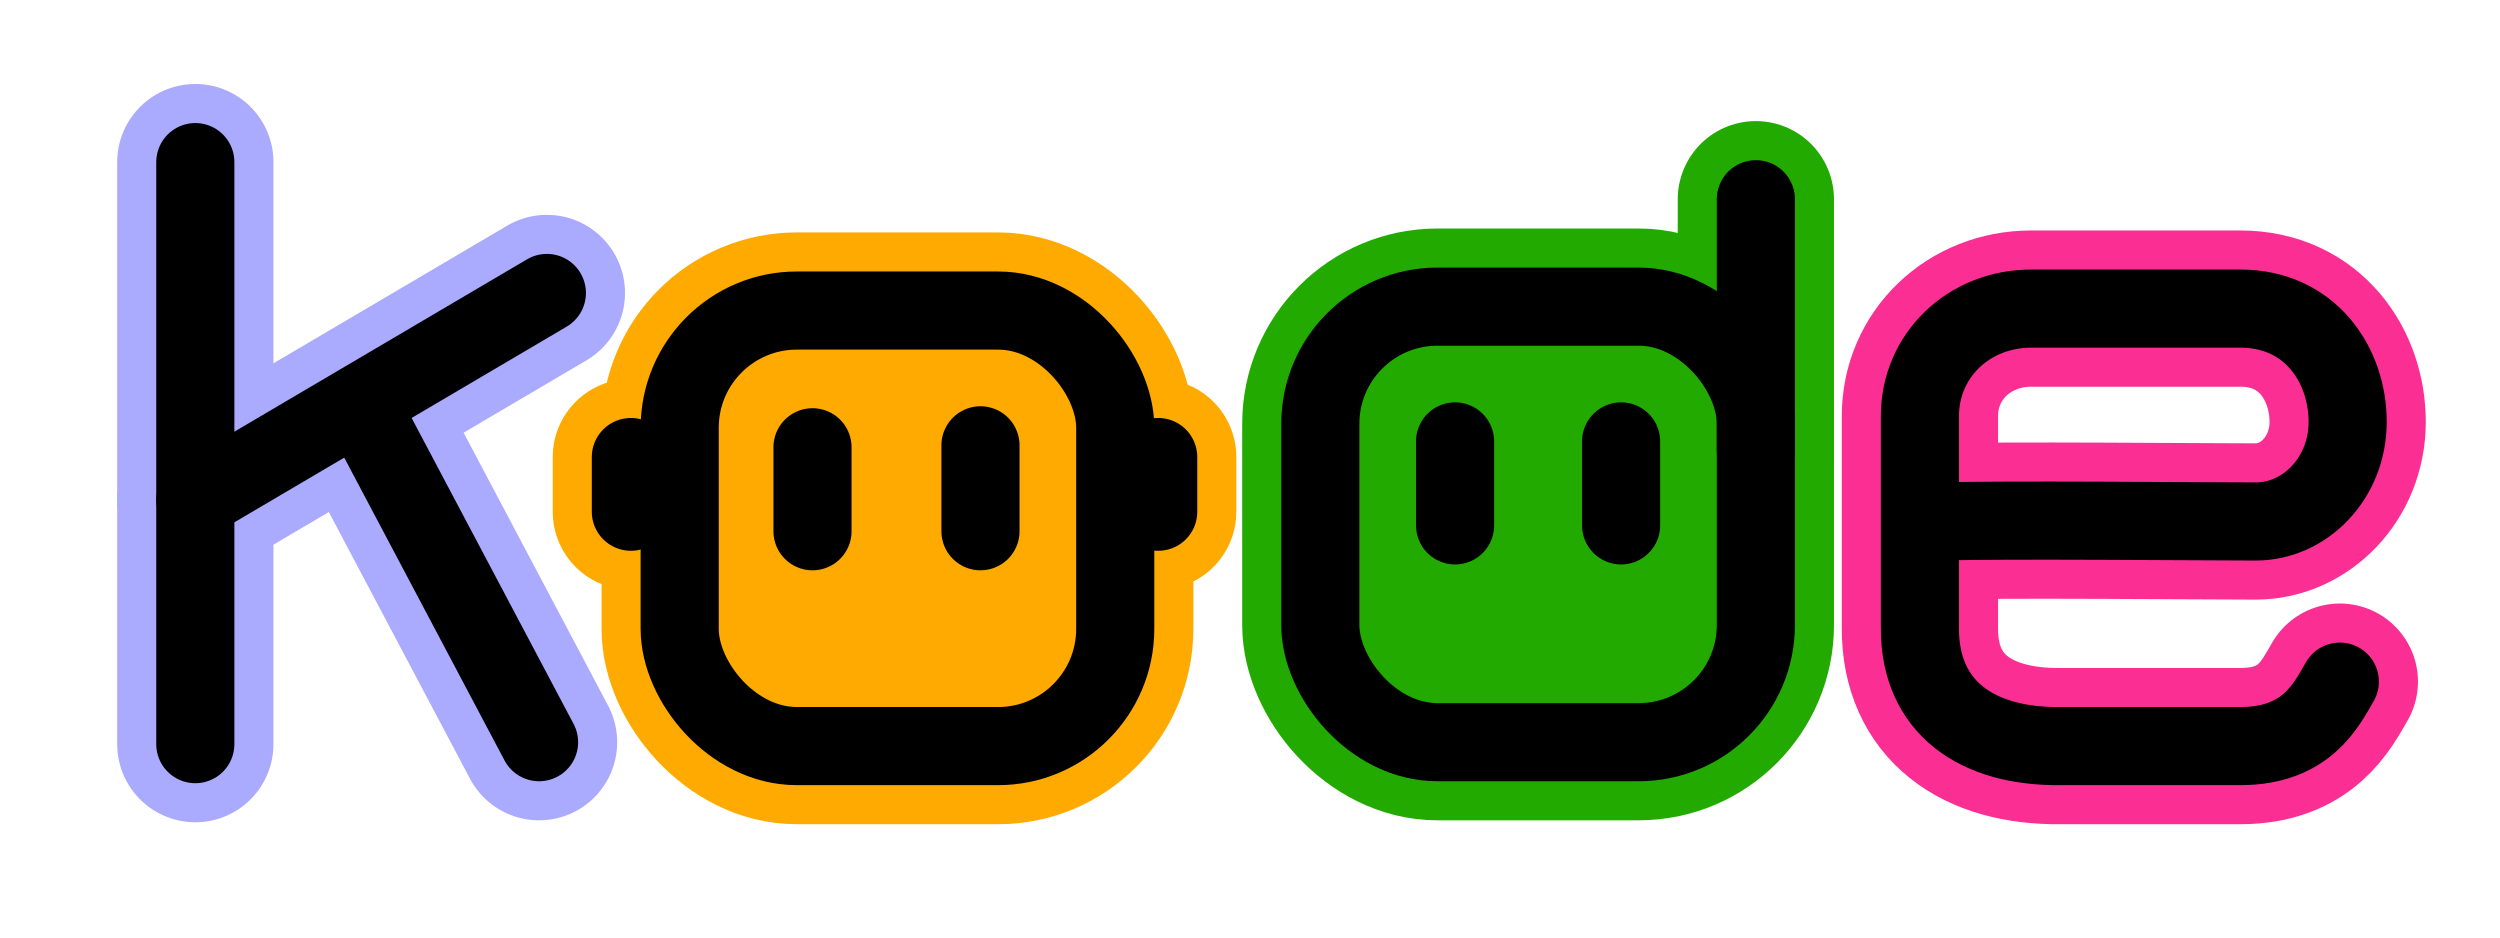 <?xml version="1.0"?>
<svg width="1280" height="480" xmlns="http://www.w3.org/2000/svg" stroke-linecap="round" fill="none">
 <g class="layer" stroke-width="80">
  <title>outline</title>
  <line id="k1"     stroke="#AAAAFF" x1="100" x2="100" y1="381" y2="83"/>
  <line id="k2"     stroke="#AAAAFF" x1="100" x2="280" y1="256" y2="150"/>
  <line id="k3"     stroke="#AAAAFF" x1="186" x2="276" y1="210" y2="380"/>
  <rect id="dr"     stroke="#22AA00" x ="676" y ="157" rx="60"  ry="60" width="223" height="223" fill="#22AA00"/>
  <line id="da"     stroke="#22AA00" x1="899" x2="899" y1="231" y2="102"/>
  <rect id="or"     stroke="#FFAA00" x ="348" y ="159" rx="60"  ry="60" width="223" height="223" fill="#FFAA00" />
  <line id="oel"    stroke="#FFAA00" x1="323" x2="323" y1="262" y2="234"/>
  <line id="oer"    stroke="#FFAA00" x1="593" x2="593" y1="262" y2="234"/>
  <path id="ep"     stroke="#FB2F93" d="m1055,382c-43,0.5 -72,-20 -72,-60c-0.0,-39 0,-78 0,-109c0,-31 25,-55 57,-55c32,-0 71,0 107,-0c36,0 55,29 55,58c0,29 -22,51 -47,51c-24,0 -132,-1 -160,0m57,115c44,0 61,0 95,0c34,0 44,-21 51,-33"/>
 </g>
 <g class="layer" stroke="#000" stroke-width="40">
  <title>black</title>
  
  <line id="_k1"    x1="100" x2="100" y1="381" y2="83"/>
  <line id="_k2"    x1="100" x2="280" y1="256" y2="150"/>
  <line id="_k3"    x1="186" x2="276" y1="210" y2="380"/>
  <rect id="_or"    x ="348" y ="159" rx="60"  ry="60" width="223" height="223"/>
  <line id="_oel"   x1="323" x2="323" y1="262" y2="234"/>
  <line id="_oer"   x1="593" x2="593" y1="262" y2="234"/>
  <line id="_ole"   x1="416" x2="416" y1="272" y2="229"/>
  <line id="_ore"   x1="502" x2="502" y1="272" y2="228"/>
  <rect id="_dr"    x ="676" y ="157" rx="60"  ry="60" width="223" height="223"/>
  <line id="_da"    x1="899" x2="899" y1="231" y2="102"/>
  <line id="_dle"   x1="745" x2="745" y1="269" y2="226"/>
  <line id="_dre"   x1="830" x2="830" y1="269" y2="226"/>
  <path id="_ep"    d="m1055,382c-43,0.5 -72,-20 -72,-60c-0.0,-39 0,-78 0,-109c0,-31 25,-55 57,-55c32,-0 71,0 107,-0c36,0 55,29 55,58c0,29 -22,51 -47,51c-24,0 -132,-1 -160,0m57,115c44,0 61,0 95,0c34,0 44,-21 51,-33"/>
 </g>
</svg>
